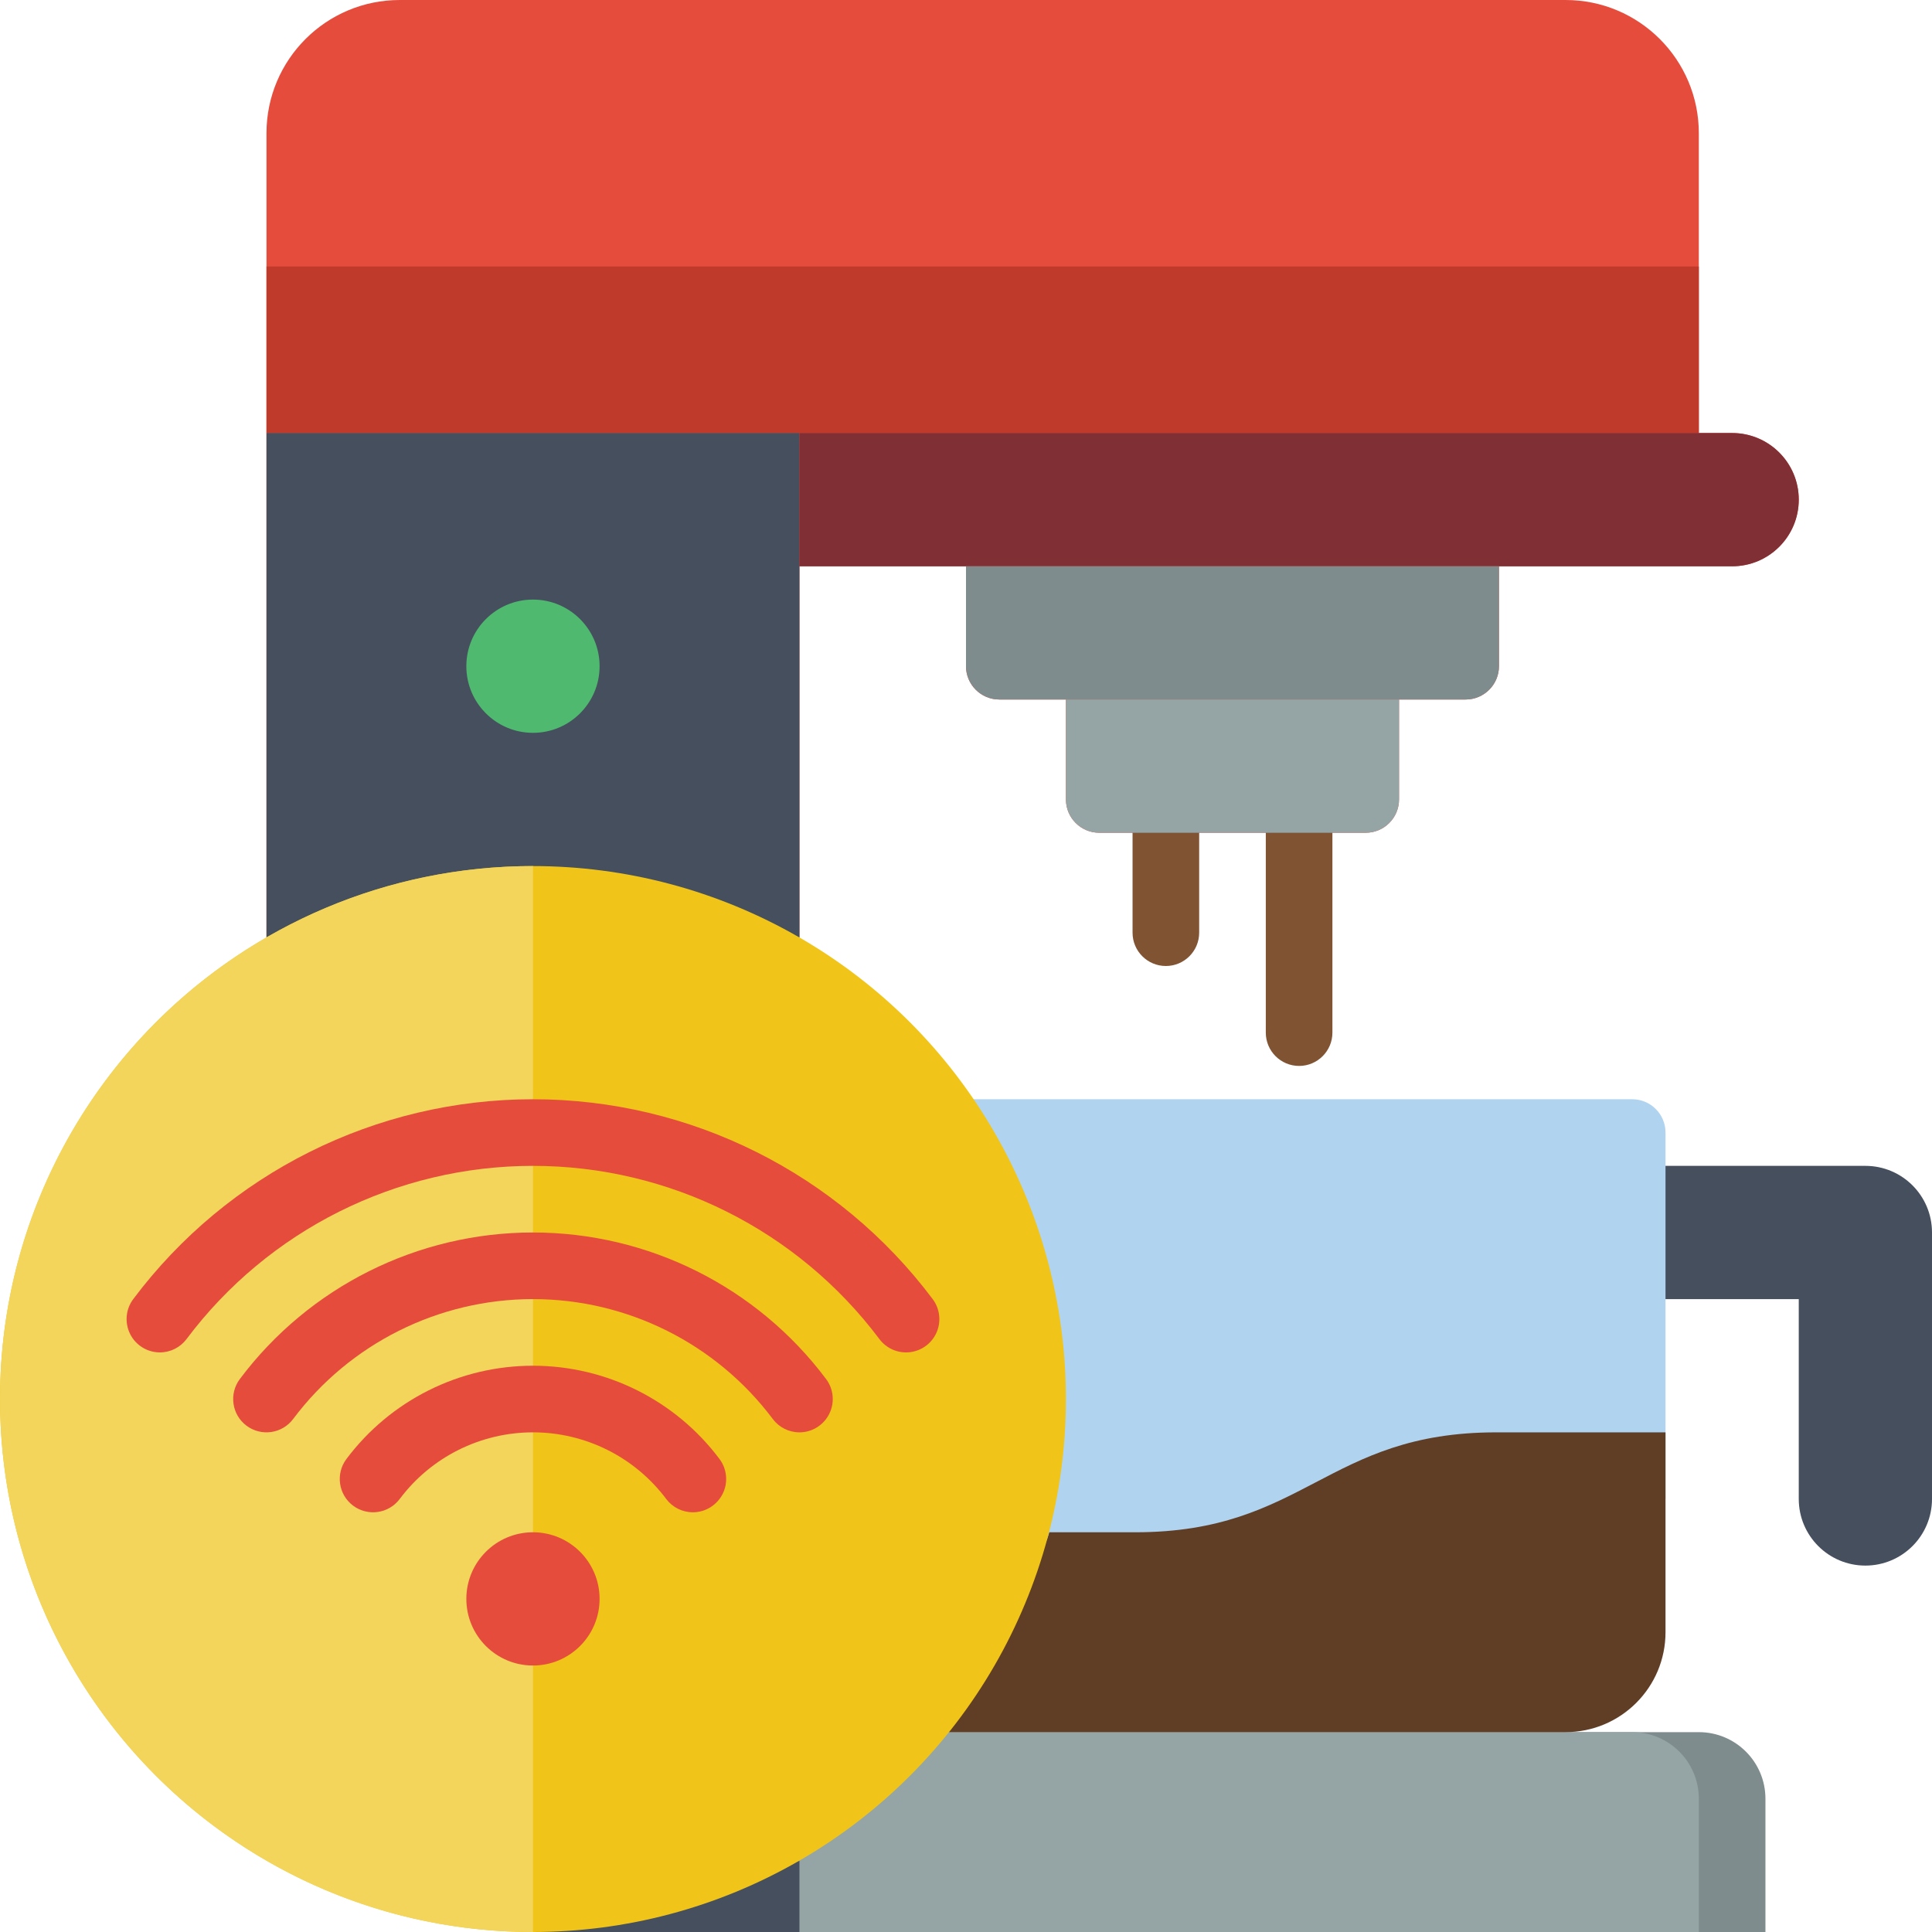 <svg height="512" viewBox="0 0 58 58" width="512" xmlns="http://www.w3.org/2000/svg"><g id="020---Automated-Coffee-Machine" fill="none"><path id="Shape" d="m52 13h-1v-9c0-2.209-1.791-4-4-4h-35c-2.209 0-4 1.791-4 4v24.14h16v-11.14h5v3c0 .552.448 1 1 1h2v3c0 .552.448 1 1 1h8c.552 0 1-.448 1-1v-3h2c.552 0 1-.448 1-1v-3h7c1.105 0 2-.895 2-2s-.895-2-2-2z" fill="#e64c3c"/><path id="Shape" d="m35 29c-.552 0-1-.448-1-1v-3c0-.552.448-1 1-1s1 .448 1 1v3c0 .552-.448 1-1 1z" fill="#805333"/><path id="Shape" d="m39 32c-.552 0-1-.448-1-1v-6c0-.552.448-1 1-1s1 .448 1 1v6c0 .552-.448 1-1 1z" fill="#805333"/><path id="Shape" d="m58 37v8c0 1.105-.895 2-2 2s-2-.895-2-2v-6h-7v-4h9c1.105 0 2 .895 2 2z" fill="#464f5d"/><path id="Shape" d="m23 58h30v-4c0-1.105-.895-2-2-2h-28z" fill="#7f8c8d"/><path id="Shape" d="m21 58h30v-4c0-1.105-.895-2-2-2h-28z" fill="#95a5a5"/><path id="Rectangle-path" d="m8 8h43v5h-43z" fill="#c03a2b"/><path id="Shape" d="m16 58h8v-2.14z" fill="#464f5d"/><path id="Rectangle-path" d="m8 13h16v15.14h-16z" fill="#464f5d"/><path id="Shape" d="m52 17h-28v-4h28c1.105 0 2 .895 2 2s-.895 2-2 2z" fill="#802f34"/><path id="Shape" d="m29 17h16v3c0 .552-.448 1-1 1h-14c-.552 0-1-.448-1-1z" fill="#7f8c8d"/><path id="Shape" d="m32 21h10v3c0 .552-.448 1-1 1h-8c-.552 0-1-.448-1-1z" fill="#95a5a5"/><circle id="Oval" cx="16" cy="20" fill="#4fba6f" r="2"/><path id="Shape" d="m50 34v11h-5.08c-5.1 0-5.74 3-10.84 3h-4.58c.335-1.307.503-2.651.5-4 0-3.34-1-8.43-2.76-11h21.76c.552 0 1 .448 1 1z" fill="#b0d3f0"/><path id="Shape" d="m50 43v6c0 1.657-1.343 3-3 3h-22c1.22-1.65 6-4 6.5-6h2.58c5.1 0 5.74-3 10.84-3z" fill="#603e26"/><circle id="Oval" cx="16" cy="42" fill="#f0c419" r="16"/><path id="Shape" d="m16 26v32c-8.837 0-16-7.163-16-16s7.163-16 16-16z" fill="#f3d55b"/><g fill="#e64c3c"><path id="Shape" d="m4.8 40.6c-.379 0-.725-.214-.894-.553-.169-.339-.133-.744.094-1.047 2.833-3.777 7.279-6 12-6s9.167 2.223 12 6c.214.286.26.664.12.993-.14.329-.445.557-.8.6-.355.043-.705-.107-.92-.393-2.455-3.273-6.308-5.2-10.4-5.2s-7.945 1.927-10.4 5.2c-.189.252-.485.4-.8.4z"/><path id="Shape" d="m24 43c-.315 0-.611-.148-.8-.4-1.7-2.266-4.367-3.6-7.2-3.6s-5.5 1.334-7.2 3.6c-.331.442-.958.531-1.4.2s-.531-.958-.2-1.4c2.077-2.77 5.338-4.4 8.8-4.4s6.723 1.63 8.8 4.4c.227.303.264.708.094 1.047s-.516.553-.894.553z"/><path id="Shape" d="m20.8 45.4c-.315 0-.611-.148-.8-.4-.944-1.259-2.426-2-4-2s-3.056.741-4 2c-.331.442-.958.531-1.4.2s-.531-.958-.2-1.4c1.322-1.763 3.397-2.8 5.6-2.8s4.278 1.037 5.6 2.8c.227.303.264.708.094 1.047s-.516.553-.894.553z"/><circle id="Oval" cx="16" cy="48" r="2"/></g></g></svg>